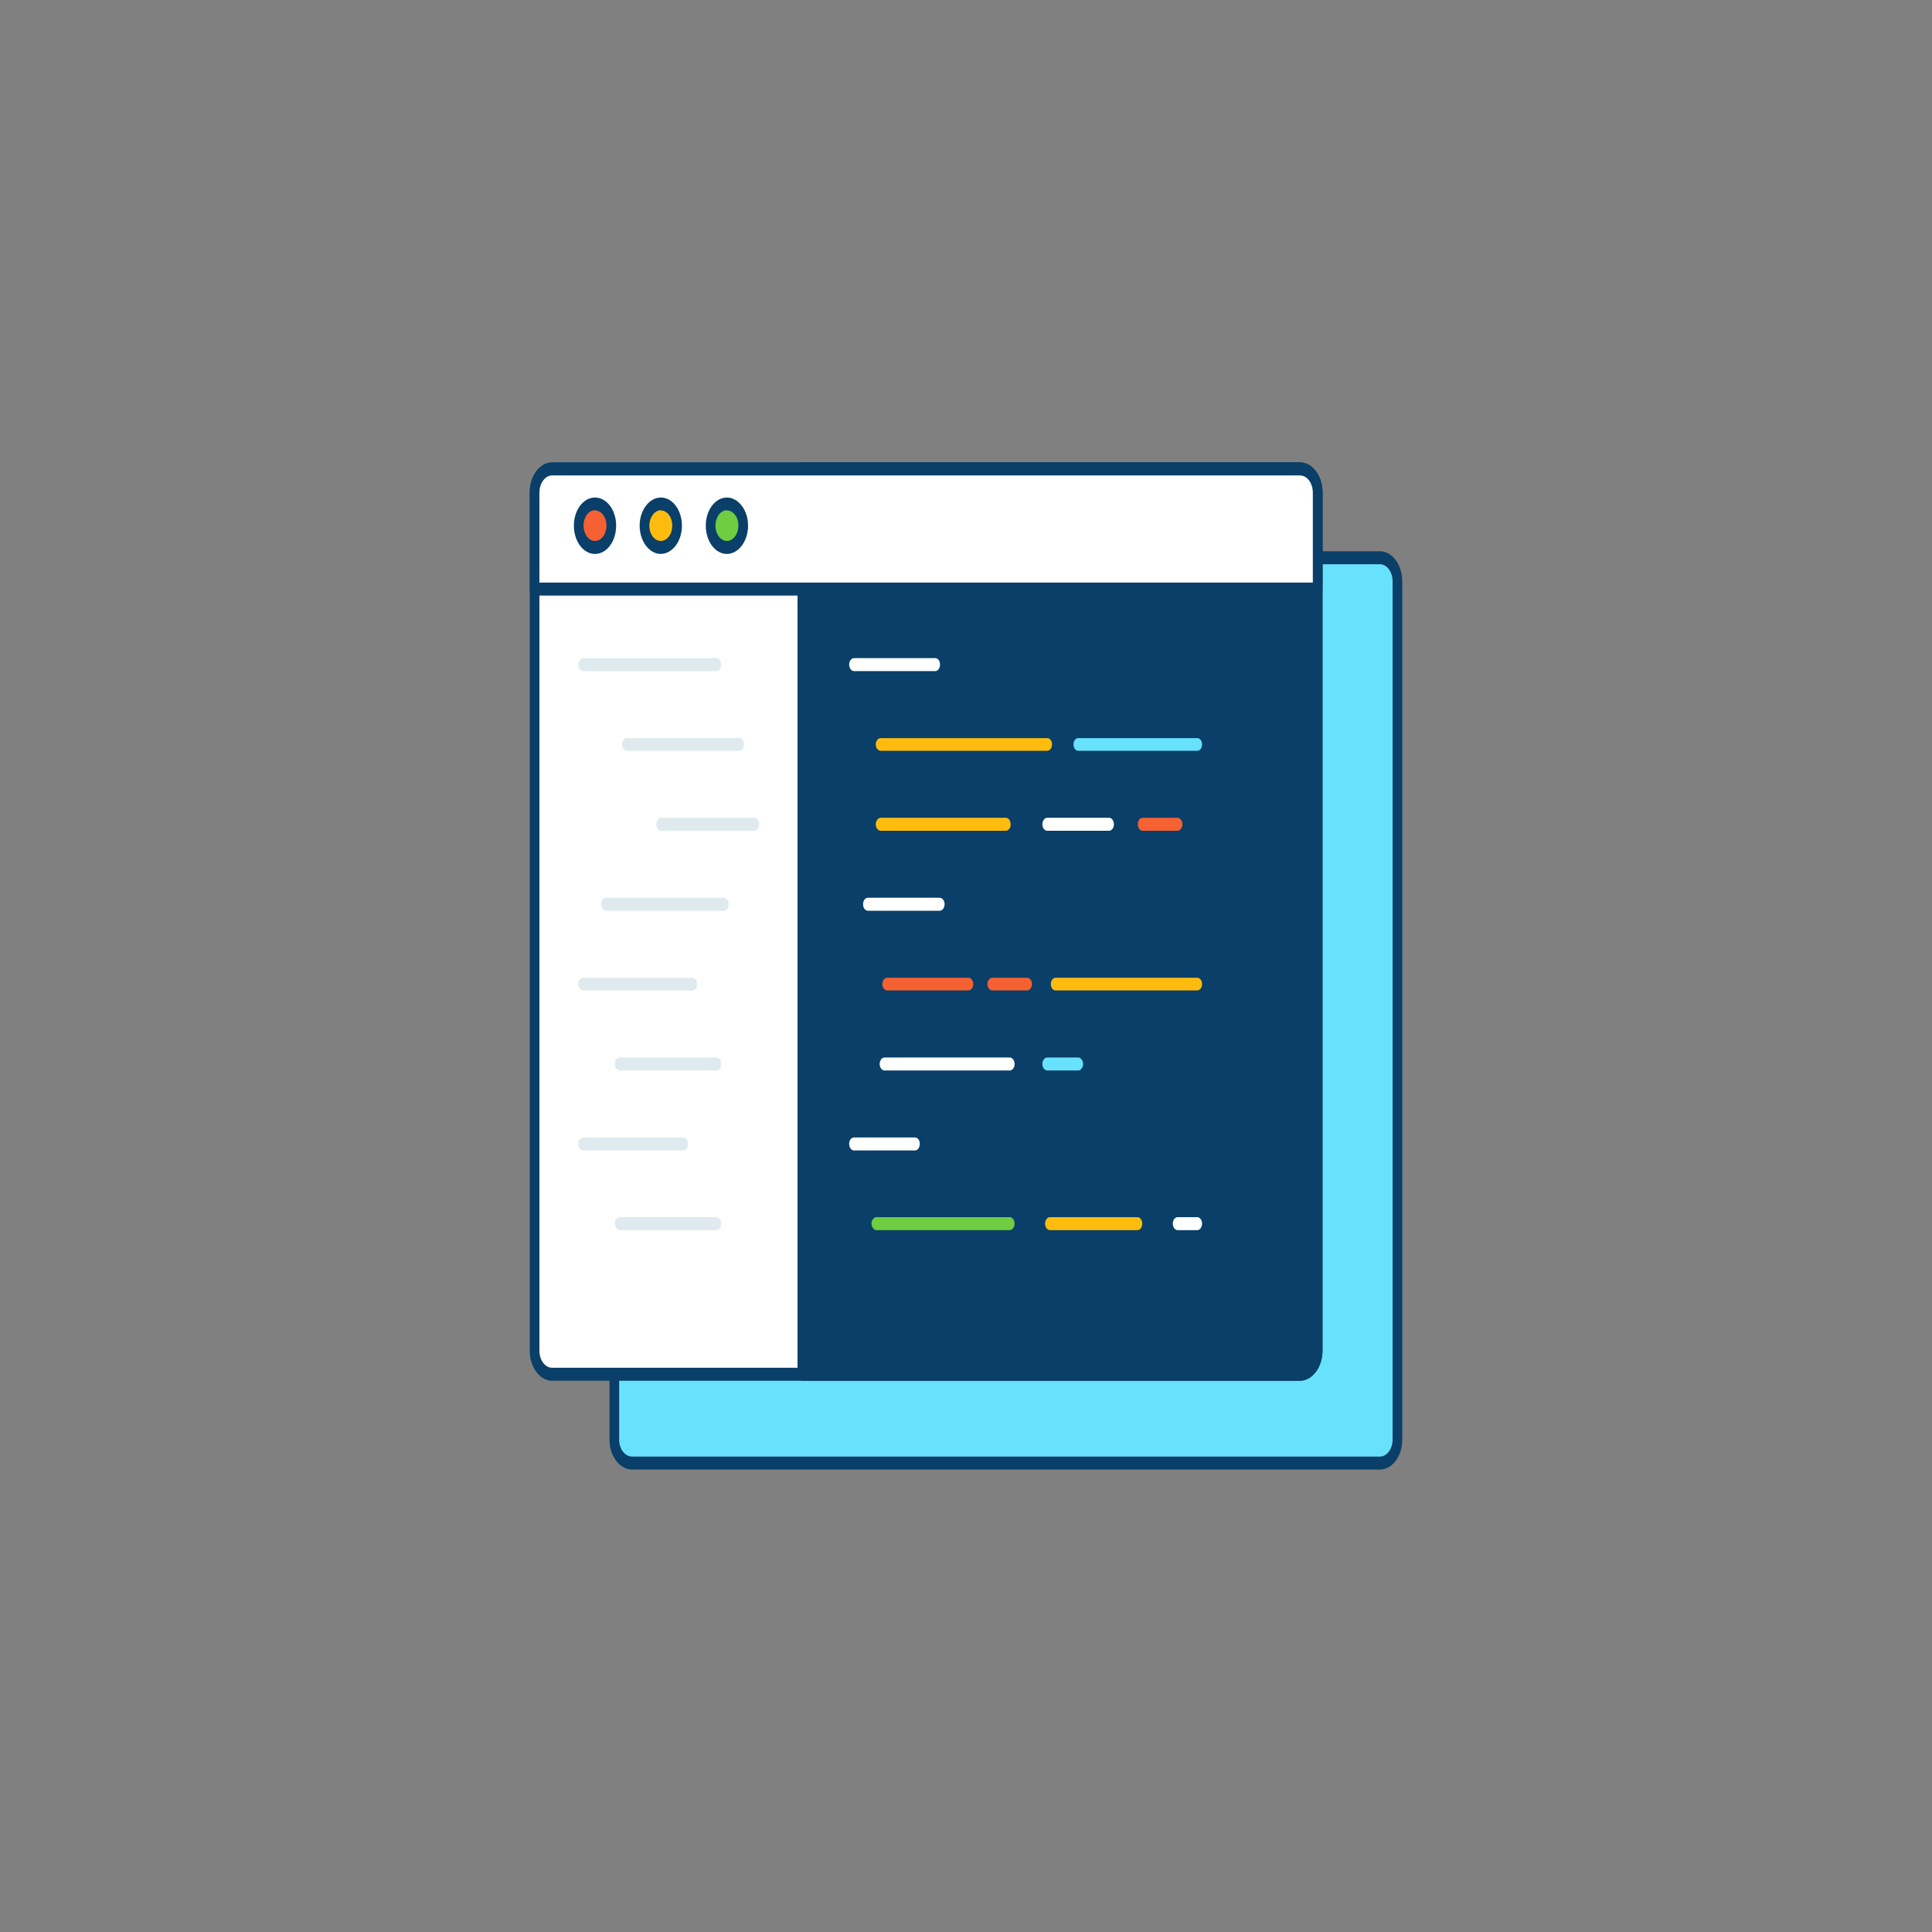 <?xml version="1.0" encoding="UTF-8"?>
<svg xmlns="http://www.w3.org/2000/svg" xmlns:xlink="http://www.w3.org/1999/xlink" width="25px" height="25px" viewBox="0 0 25 25" version="1.1">
<rect x="0" y="0" width="25" height="25" fill="#808080" stroke="none"/>
<g id="surface1">
<path style=" stroke:none;fill-rule:nonzero;fill:rgb(40.784%,88.235%,99.216%);fill-opacity:1;" d="M 18.082 7.523 L 18.082 18.629 C 18.082 18.797 17.98 18.934 17.855 18.934 L 8.18 18.934 C 8.051 18.934 7.949 18.797 7.949 18.629 L 7.949 7.523 C 7.949 7.441 7.973 7.363 8.016 7.305 C 8.059 7.25 8.117 7.215 8.18 7.215 L 17.855 7.215 C 17.914 7.215 17.973 7.25 18.016 7.305 C 18.059 7.363 18.082 7.441 18.082 7.523 Z M 18.082 7.523 "/>
<path style=" stroke:none;fill-rule:nonzero;fill:rgb(3.529%,24.706%,40.784%);fill-opacity:1;" d="M 17.855 19.016 L 8.18 19.016 C 8.02 19.016 7.887 18.844 7.887 18.629 L 7.887 7.523 C 7.887 7.309 8.016 7.133 8.18 7.133 L 17.855 7.133 C 18.016 7.133 18.145 7.309 18.145 7.523 L 18.145 18.629 C 18.145 18.844 18.016 19.016 17.855 19.016 Z M 8.18 7.301 C 8.086 7.301 8.012 7.398 8.012 7.523 L 8.012 18.629 C 8.012 18.75 8.086 18.848 8.18 18.848 L 17.855 18.848 C 17.945 18.848 18.02 18.75 18.02 18.629 L 18.02 7.523 C 18.02 7.398 17.945 7.301 17.855 7.301 Z M 8.18 7.301 "/>
<path style=" stroke:none;fill-rule:nonzero;fill:rgb(100%,100%,100%);fill-opacity:1;" d="M 17.051 6.371 L 17.051 17.48 C 17.051 17.648 16.949 17.785 16.82 17.785 L 7.145 17.785 C 7.02 17.785 6.918 17.648 6.918 17.48 L 6.918 6.371 C 6.918 6.293 6.941 6.215 6.984 6.156 C 7.027 6.102 7.086 6.066 7.145 6.066 L 16.82 6.066 C 16.883 6.066 16.941 6.102 16.984 6.156 C 17.027 6.215 17.051 6.293 17.051 6.371 Z M 17.051 6.371 "/>
<path style=" stroke:none;fill-rule:nonzero;fill:rgb(3.529%,24.706%,40.784%);fill-opacity:1;" d="M 16.82 17.867 L 7.145 17.867 C 6.984 17.867 6.855 17.691 6.855 17.48 L 6.855 6.371 C 6.855 6.16 6.984 5.984 7.145 5.984 L 16.82 5.984 C 16.984 5.984 17.113 6.16 17.113 6.371 L 17.113 17.48 C 17.113 17.691 16.98 17.867 16.82 17.867 Z M 7.145 6.152 C 7.055 6.152 6.98 6.25 6.98 6.371 L 6.98 17.48 C 6.98 17.602 7.055 17.699 7.145 17.699 L 16.82 17.699 C 16.914 17.699 16.988 17.602 16.988 17.48 L 16.988 6.371 C 16.988 6.25 16.914 6.152 16.82 6.152 Z M 7.145 6.152 "/>
<path style=" stroke:none;fill-rule:nonzero;fill:rgb(3.529%,24.706%,40.784%);fill-opacity:1;" d="M 17.051 6.371 L 17.051 17.48 C 17.051 17.648 16.949 17.785 16.82 17.785 L 10.383 17.785 L 10.383 6.066 L 16.82 6.066 C 16.883 6.066 16.941 6.102 16.984 6.156 C 17.027 6.215 17.051 6.293 17.051 6.371 Z M 17.051 6.371 "/>
<path style=" stroke:none;fill-rule:nonzero;fill:rgb(3.529%,24.706%,40.784%);fill-opacity:1;" d="M 16.82 17.867 L 10.383 17.867 C 10.352 17.867 10.32 17.828 10.32 17.785 L 10.32 6.066 C 10.32 6.02 10.352 5.984 10.383 5.984 L 16.82 5.984 C 16.984 5.984 17.113 6.16 17.113 6.371 L 17.113 17.48 C 17.113 17.691 16.98 17.867 16.82 17.867 Z M 10.445 17.699 L 16.82 17.699 C 16.914 17.699 16.988 17.602 16.988 17.48 L 16.988 6.371 C 16.988 6.25 16.914 6.152 16.82 6.152 L 10.445 6.152 Z M 10.445 17.699 "/>
<path style=" stroke:none;fill-rule:nonzero;fill:rgb(100%,100%,100%);fill-opacity:1;" d="M 17.051 6.371 L 17.051 7.621 L 6.918 7.621 L 6.918 6.371 C 6.918 6.293 6.941 6.215 6.984 6.156 C 7.027 6.102 7.086 6.066 7.145 6.066 L 16.82 6.066 C 16.883 6.066 16.941 6.102 16.984 6.156 C 17.027 6.215 17.051 6.293 17.051 6.371 Z M 17.051 6.371 "/>
<path style=" stroke:none;fill-rule:nonzero;fill:rgb(3.529%,24.706%,40.784%);fill-opacity:1;" d="M 17.051 7.707 L 6.918 7.707 C 6.883 7.707 6.855 7.668 6.855 7.625 L 6.855 6.375 C 6.855 6.16 6.984 5.984 7.145 5.984 L 16.82 5.984 C 16.984 5.984 17.113 6.16 17.113 6.375 L 17.113 7.625 C 17.113 7.668 17.086 7.707 17.051 7.707 Z M 6.98 7.539 L 16.988 7.539 L 16.988 6.375 C 16.988 6.25 16.914 6.152 16.82 6.152 L 7.145 6.152 C 7.055 6.152 6.98 6.25 6.98 6.375 Z M 6.98 7.539 "/>
<path style=" stroke:none;fill-rule:nonzero;fill:rgb(96.078%,38.039%,19.608%);fill-opacity:1;" d="M 7.91 6.801 C 7.91 6.957 7.816 7.086 7.699 7.086 C 7.582 7.086 7.488 6.957 7.488 6.801 C 7.488 6.648 7.582 6.52 7.699 6.52 C 7.816 6.52 7.91 6.648 7.91 6.801 Z M 7.91 6.801 "/>
<path style=" stroke:none;fill-rule:nonzero;fill:rgb(3.529%,24.706%,40.784%);fill-opacity:1;" d="M 7.699 7.168 C 7.547 7.168 7.426 7.004 7.426 6.801 C 7.426 6.602 7.547 6.438 7.699 6.438 C 7.852 6.438 7.973 6.602 7.973 6.801 C 7.973 7.004 7.852 7.168 7.699 7.168 Z M 7.699 6.602 C 7.617 6.602 7.551 6.691 7.551 6.801 C 7.551 6.91 7.617 7 7.699 7 C 7.781 7 7.848 6.91 7.848 6.801 C 7.848 6.691 7.781 6.605 7.699 6.605 Z M 7.699 6.602 "/>
<path style=" stroke:none;fill-rule:nonzero;fill:rgb(100%,73.725%,5.49%);fill-opacity:1;" d="M 8.766 6.801 C 8.766 6.957 8.668 7.086 8.551 7.086 C 8.438 7.086 8.34 6.957 8.34 6.801 C 8.34 6.648 8.438 6.52 8.551 6.52 C 8.668 6.52 8.766 6.648 8.766 6.801 Z M 8.766 6.801 "/>
<path style=" stroke:none;fill-rule:nonzero;fill:rgb(3.529%,24.706%,40.784%);fill-opacity:1;" d="M 8.551 7.168 C 8.402 7.168 8.277 7.004 8.277 6.801 C 8.277 6.602 8.402 6.438 8.551 6.438 C 8.703 6.438 8.824 6.602 8.824 6.801 C 8.824 7.004 8.703 7.164 8.551 7.168 Z M 8.551 6.602 C 8.492 6.602 8.438 6.652 8.414 6.727 C 8.391 6.801 8.402 6.883 8.445 6.941 C 8.488 7 8.555 7.016 8.609 6.984 C 8.664 6.953 8.699 6.883 8.699 6.801 C 8.699 6.691 8.633 6.605 8.551 6.605 Z M 8.551 6.602 "/>
<path style=" stroke:none;fill-rule:nonzero;fill:rgb(43.922%,80%,25.098%);fill-opacity:1;" d="M 9.617 6.801 C 9.617 6.957 9.523 7.086 9.406 7.086 C 9.289 7.086 9.195 6.957 9.195 6.801 C 9.195 6.648 9.289 6.52 9.406 6.52 C 9.523 6.52 9.617 6.648 9.617 6.801 Z M 9.617 6.801 "/>
<path style=" stroke:none;fill-rule:nonzero;fill:rgb(3.529%,24.706%,40.784%);fill-opacity:1;" d="M 9.406 7.168 C 9.254 7.168 9.133 7.004 9.133 6.801 C 9.133 6.602 9.254 6.438 9.406 6.438 C 9.555 6.438 9.68 6.602 9.68 6.801 C 9.68 7.004 9.555 7.168 9.406 7.168 Z M 9.406 6.602 C 9.324 6.602 9.258 6.691 9.258 6.801 C 9.258 6.91 9.324 7 9.406 7 C 9.488 7 9.555 6.91 9.555 6.801 C 9.555 6.691 9.488 6.605 9.406 6.605 Z M 9.406 6.602 "/>
<path style=" stroke:none;fill-rule:nonzero;fill:rgb(87.451%,91.765%,93.725%);fill-opacity:1;" d="M 9.27 8.684 L 7.547 8.684 C 7.512 8.684 7.484 8.645 7.484 8.598 C 7.484 8.555 7.512 8.516 7.547 8.516 L 9.27 8.516 C 9.305 8.516 9.332 8.555 9.332 8.598 C 9.332 8.645 9.305 8.684 9.27 8.684 Z M 9.27 8.684 "/>
<path style=" stroke:none;fill-rule:nonzero;fill:rgb(87.451%,91.765%,93.725%);fill-opacity:1;" d="M 9.562 9.715 L 8.113 9.715 C 8.078 9.715 8.051 9.68 8.051 9.633 C 8.051 9.586 8.078 9.551 8.113 9.551 L 9.562 9.551 C 9.598 9.551 9.625 9.586 9.625 9.633 C 9.625 9.68 9.598 9.715 9.562 9.715 Z M 9.562 9.715 "/>
<path style=" stroke:none;fill-rule:nonzero;fill:rgb(87.451%,91.765%,93.725%);fill-opacity:1;" d="M 9.762 10.75 L 8.555 10.75 C 8.52 10.75 8.492 10.711 8.492 10.668 C 8.492 10.621 8.52 10.582 8.555 10.582 L 9.762 10.582 C 9.797 10.582 9.824 10.621 9.824 10.668 C 9.824 10.711 9.797 10.75 9.762 10.75 Z M 9.762 10.75 "/>
<path style=" stroke:none;fill-rule:nonzero;fill:rgb(87.451%,91.765%,93.725%);fill-opacity:1;" d="M 9.367 11.785 L 7.84 11.785 C 7.809 11.785 7.777 11.746 7.777 11.699 C 7.777 11.656 7.809 11.617 7.84 11.617 L 9.367 11.617 C 9.402 11.617 9.43 11.656 9.43 11.699 C 9.43 11.746 9.402 11.785 9.367 11.785 Z M 9.367 11.785 "/>
<path style=" stroke:none;fill-rule:nonzero;fill:rgb(87.451%,91.765%,93.725%);fill-opacity:1;" d="M 8.957 12.816 L 7.547 12.816 C 7.512 12.816 7.484 12.781 7.484 12.734 C 7.484 12.688 7.512 12.652 7.547 12.652 L 8.957 12.652 C 8.992 12.652 9.02 12.688 9.02 12.734 C 9.02 12.781 8.992 12.816 8.957 12.816 Z M 8.957 12.816 "/>
<path style=" stroke:none;fill-rule:nonzero;fill:rgb(87.451%,91.765%,93.725%);fill-opacity:1;" d="M 9.27 13.852 L 8.02 13.852 C 7.984 13.852 7.957 13.812 7.957 13.77 C 7.957 13.723 7.984 13.684 8.02 13.684 L 9.27 13.684 C 9.305 13.684 9.332 13.723 9.332 13.77 C 9.332 13.812 9.305 13.852 9.27 13.852 Z M 9.27 13.852 "/>
<path style=" stroke:none;fill-rule:nonzero;fill:rgb(87.451%,91.765%,93.725%);fill-opacity:1;" d="M 8.84 14.887 L 7.547 14.887 C 7.512 14.887 7.484 14.848 7.484 14.801 C 7.484 14.754 7.512 14.719 7.547 14.719 L 8.84 14.719 C 8.871 14.719 8.902 14.754 8.902 14.801 C 8.902 14.848 8.871 14.887 8.84 14.887 Z M 8.84 14.887 "/>
<path style=" stroke:none;fill-rule:nonzero;fill:rgb(87.451%,91.765%,93.725%);fill-opacity:1;" d="M 9.27 15.918 L 8.02 15.918 C 7.984 15.918 7.957 15.879 7.957 15.832 C 7.957 15.789 7.984 15.75 8.02 15.75 L 9.27 15.75 C 9.305 15.75 9.332 15.789 9.332 15.832 C 9.332 15.879 9.305 15.918 9.27 15.918 Z M 9.27 15.918 "/>
<path style=" stroke:none;fill-rule:nonzero;fill:rgb(100%,100%,100%);fill-opacity:1;" d="M 12.102 8.684 L 11.051 8.684 C 11.016 8.684 10.988 8.645 10.988 8.598 C 10.988 8.555 11.016 8.516 11.051 8.516 L 12.102 8.516 C 12.137 8.516 12.164 8.555 12.164 8.598 C 12.164 8.645 12.137 8.684 12.102 8.684 Z M 12.102 8.684 "/>
<path style=" stroke:none;fill-rule:nonzero;fill:rgb(100%,73.725%,5.49%);fill-opacity:1;" d="M 13.551 9.715 L 11.395 9.715 C 11.363 9.715 11.332 9.68 11.332 9.633 C 11.332 9.586 11.363 9.551 11.395 9.551 L 13.551 9.551 C 13.586 9.551 13.613 9.586 13.613 9.633 C 13.613 9.68 13.586 9.715 13.551 9.715 Z M 13.551 9.715 "/>
<path style=" stroke:none;fill-rule:nonzero;fill:rgb(100%,73.725%,5.49%);fill-opacity:1;" d="M 13.016 10.75 L 11.395 10.75 C 11.363 10.75 11.332 10.711 11.332 10.668 C 11.332 10.621 11.363 10.582 11.395 10.582 L 13.016 10.582 C 13.051 10.582 13.078 10.621 13.078 10.668 C 13.078 10.711 13.051 10.75 13.016 10.75 Z M 13.016 10.75 "/>
<path style=" stroke:none;fill-rule:nonzero;fill:rgb(100%,100%,100%);fill-opacity:1;" d="M 12.16 11.785 L 11.23 11.785 C 11.195 11.785 11.168 11.746 11.168 11.699 C 11.168 11.656 11.195 11.617 11.23 11.617 L 12.16 11.617 C 12.195 11.617 12.223 11.656 12.223 11.699 C 12.223 11.746 12.195 11.785 12.16 11.785 Z M 12.16 11.785 "/>
<path style=" stroke:none;fill-rule:nonzero;fill:rgb(96.078%,38.039%,19.608%);fill-opacity:1;" d="M 12.531 12.816 L 11.48 12.816 C 11.445 12.816 11.418 12.781 11.418 12.734 C 11.418 12.688 11.445 12.652 11.48 12.652 L 12.531 12.652 C 12.566 12.652 12.594 12.688 12.594 12.734 C 12.594 12.781 12.566 12.816 12.531 12.816 Z M 12.531 12.816 "/>
<path style=" stroke:none;fill-rule:nonzero;fill:rgb(100%,100%,100%);fill-opacity:1;" d="M 13.066 13.852 L 11.445 13.852 C 11.41 13.852 11.383 13.812 11.383 13.77 C 11.383 13.723 11.41 13.684 11.445 13.684 L 13.066 13.684 C 13.102 13.684 13.129 13.723 13.129 13.77 C 13.129 13.812 13.102 13.852 13.066 13.852 Z M 13.066 13.852 "/>
<path style=" stroke:none;fill-rule:nonzero;fill:rgb(100%,100%,100%);fill-opacity:1;" d="M 11.84 14.887 L 11.051 14.887 C 11.016 14.887 10.988 14.848 10.988 14.801 C 10.988 14.754 11.016 14.719 11.051 14.719 L 11.84 14.719 C 11.875 14.719 11.902 14.754 11.902 14.801 C 11.902 14.848 11.875 14.887 11.84 14.887 Z M 11.84 14.887 "/>
<path style=" stroke:none;fill-rule:nonzero;fill:rgb(43.922%,80%,25.098%);fill-opacity:1;" d="M 13.066 15.918 L 11.34 15.918 C 11.309 15.918 11.277 15.879 11.277 15.832 C 11.277 15.789 11.309 15.75 11.34 15.75 L 13.066 15.75 C 13.102 15.75 13.129 15.789 13.129 15.832 C 13.129 15.879 13.102 15.918 13.066 15.918 Z M 13.066 15.918 "/>
<path style=" stroke:none;fill-rule:nonzero;fill:rgb(100%,73.725%,5.49%);fill-opacity:1;" d="M 14.719 15.918 L 13.586 15.918 C 13.551 15.918 13.523 15.879 13.523 15.832 C 13.523 15.789 13.551 15.75 13.586 15.75 L 14.719 15.75 C 14.754 15.75 14.781 15.789 14.781 15.832 C 14.781 15.879 14.754 15.918 14.719 15.918 Z M 14.719 15.918 "/>
<path style=" stroke:none;fill-rule:nonzero;fill:rgb(100%,100%,100%);fill-opacity:1;" d="M 14.352 10.75 L 13.551 10.75 C 13.516 10.75 13.488 10.711 13.488 10.668 C 13.488 10.621 13.516 10.582 13.551 10.582 L 14.352 10.582 C 14.387 10.582 14.414 10.621 14.414 10.668 C 14.414 10.711 14.387 10.75 14.352 10.75 Z M 14.352 10.75 "/>
<path style=" stroke:none;fill-rule:nonzero;fill:rgb(40.784%,88.235%,99.216%);fill-opacity:1;" d="M 15.492 9.715 L 13.953 9.715 C 13.918 9.715 13.891 9.68 13.891 9.633 C 13.891 9.586 13.918 9.551 13.953 9.551 L 15.492 9.551 C 15.527 9.551 15.555 9.586 15.555 9.633 C 15.555 9.68 15.527 9.715 15.492 9.715 Z M 15.492 9.715 "/>
<path style=" stroke:none;fill-rule:nonzero;fill:rgb(96.078%,38.039%,19.608%);fill-opacity:1;" d="M 15.238 10.75 L 14.785 10.75 C 14.75 10.75 14.723 10.711 14.723 10.668 C 14.723 10.621 14.75 10.582 14.785 10.582 L 15.238 10.582 C 15.27 10.582 15.301 10.621 15.301 10.668 C 15.301 10.711 15.27 10.75 15.238 10.75 Z M 15.238 10.75 "/>
<path style=" stroke:none;fill-rule:nonzero;fill:rgb(96.078%,38.039%,19.608%);fill-opacity:1;" d="M 13.293 12.816 L 12.84 12.816 C 12.809 12.816 12.777 12.781 12.777 12.734 C 12.777 12.688 12.809 12.652 12.84 12.652 L 13.293 12.652 C 13.324 12.652 13.355 12.688 13.355 12.734 C 13.355 12.781 13.324 12.816 13.293 12.816 Z M 13.293 12.816 "/>
<path style=" stroke:none;fill-rule:nonzero;fill:rgb(100%,73.725%,5.49%);fill-opacity:1;" d="M 15.492 12.816 L 13.66 12.816 C 13.625 12.816 13.598 12.781 13.598 12.734 C 13.598 12.688 13.625 12.652 13.66 12.652 L 15.492 12.652 C 15.527 12.652 15.555 12.688 15.555 12.734 C 15.555 12.781 15.527 12.816 15.492 12.816 Z M 15.492 12.816 "/>
<path style=" stroke:none;fill-rule:nonzero;fill:rgb(40.784%,88.235%,99.216%);fill-opacity:1;" d="M 13.953 13.852 L 13.551 13.852 C 13.516 13.852 13.488 13.812 13.488 13.77 C 13.488 13.723 13.516 13.684 13.551 13.684 L 13.953 13.684 C 13.984 13.684 14.016 13.723 14.016 13.77 C 14.016 13.812 13.984 13.852 13.953 13.852 Z M 13.953 13.852 "/>
<path style=" stroke:none;fill-rule:nonzero;fill:rgb(100%,100%,100%);fill-opacity:1;" d="M 15.492 15.918 L 15.238 15.918 C 15.203 15.918 15.176 15.879 15.176 15.832 C 15.176 15.789 15.203 15.75 15.238 15.75 L 15.492 15.75 C 15.527 15.75 15.555 15.789 15.555 15.832 C 15.555 15.879 15.527 15.918 15.492 15.918 Z M 15.492 15.918 "/>
</g>
</svg>
